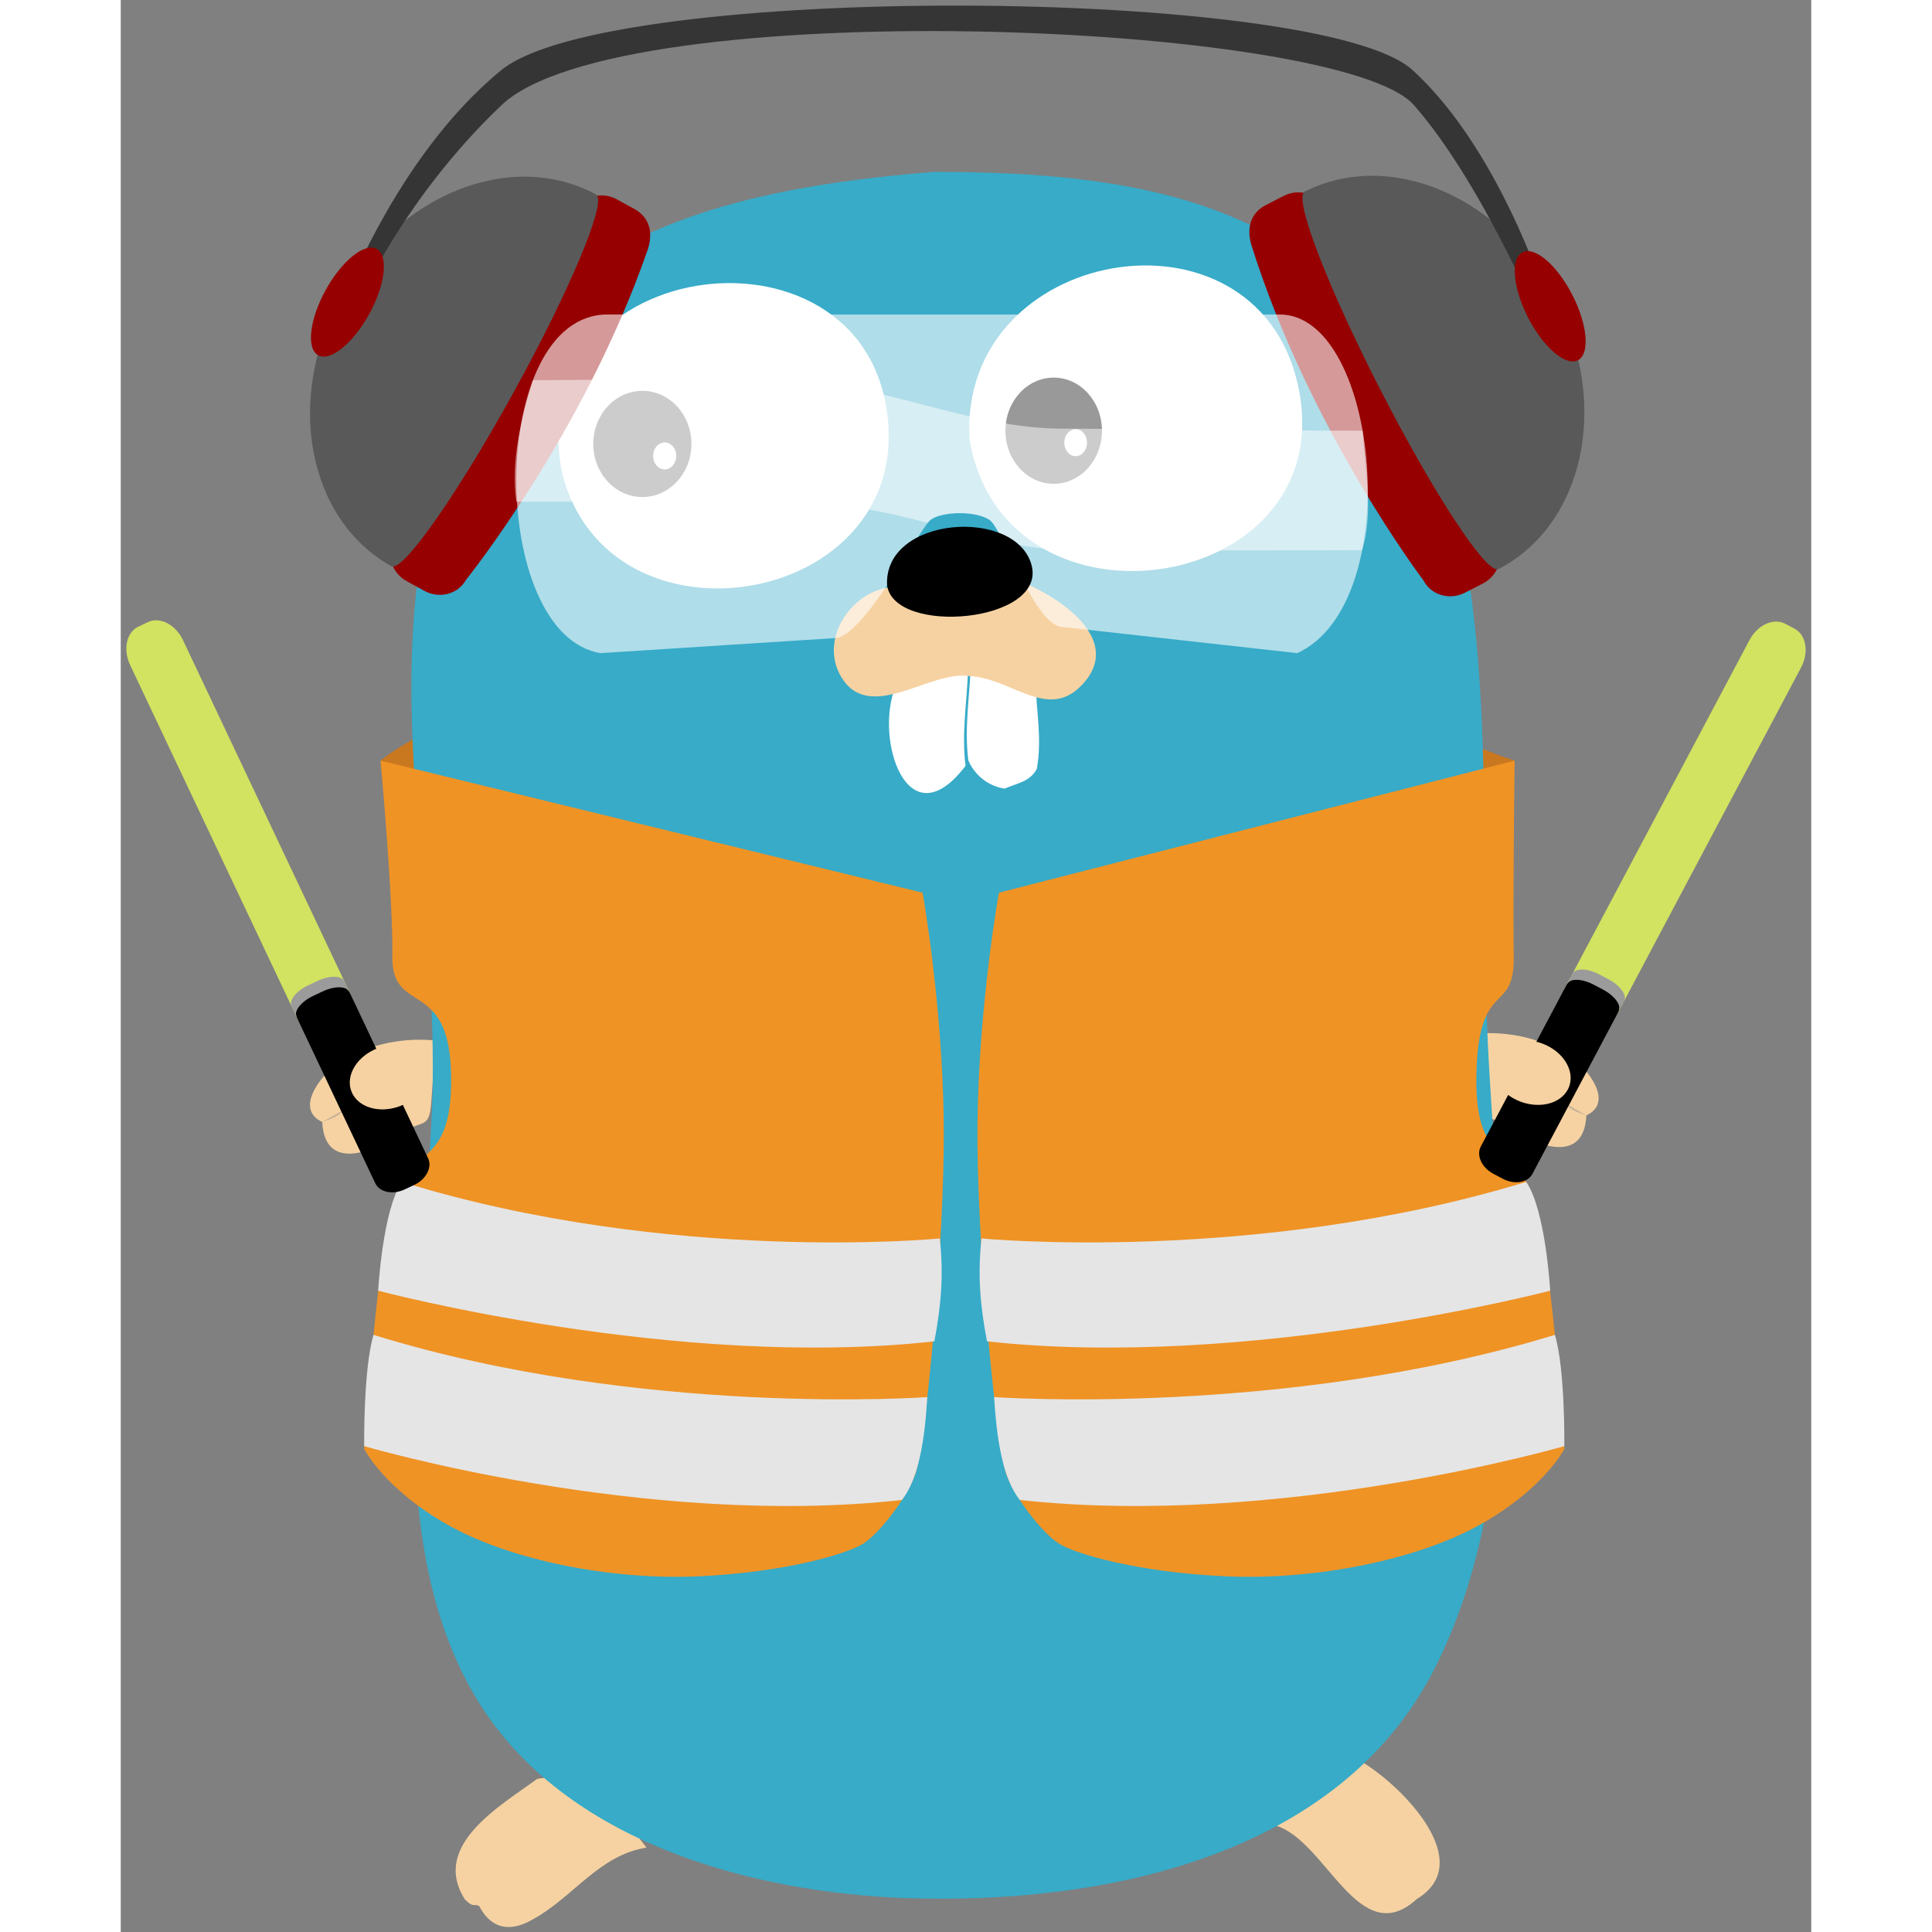 <?xml version="1.0" encoding="UTF-8"?>
<svg width="32px" height="32px" viewBox="0 0 259 296" version="1.1" xmlns="http://www.w3.org/2000/svg" xmlns:xlink="http://www.w3.org/1999/xlink">
    <rect x="0" y="0" width="259" height="296" fill="#808080" stroke="none"/>
    <!-- Generator: sketchtool 50.2 (55047) - http://www.bohemiancoding.com/sketch -->
    <title>35600C78-FD43-44A0-A2D3-2D9D8078107C@3x</title>
    <desc>Created with sketchtool.</desc>
    <defs></defs>
    <g id="Page-1" stroke="none" stroke-width="1" fill="none" fill-rule="evenodd">
        <g id="Traefik---Bandeau-top" transform="translate(-271, -208)">
            <g id="Group-5" transform="translate(-6, 60)">
                <g id="Group-4" transform="translate(277, 148)">
                    <g id="traefik.logo.bright">
                        <path d="M39.804,116.54 C39.804,116.54 60.959,98.148 123.573,98.148 C181.015,98.148 197.157,111.161 213.552,116.54 L128.017,158.28 L39.804,116.54 Z" id="path3156" fill="#C9781F" fill-rule="nonzero"></path>
                        <g id="g3158" transform="translate(28.71, 26.011)">
                            <path d="M2.163,145.886 C2.551,153.864 10.532,150.173 14.147,147.679 C17.578,145.311 18.582,147.279 18.883,142.606 C19.08,139.534 19.435,136.463 19.26,133.379 C14.071,132.909 8.427,134.143 4.173,137.229 C1.982,138.82 -2.126,143.894 2.163,145.886" id="path3160" fill="#F6D2A2" fill-rule="nonzero"></path>
                            <path d="M2.163,145.886 C3.325,145.455 4.556,145.148 5.344,144.099" id="path3162" fill="#C6B198" fill-rule="nonzero"></path>
                            <path d="M20.607,50.842 C-9.976,42.253 12.765,3.398 37.324,19.38 L20.607,50.842 Z" id="path3164" fill="#37ABC8" fill-rule="nonzero"></path>
                            <path d="M156.488,16.464 C180.695,-0.516 202.571,37.794 174.437,47.433 L156.488,16.464 Z" id="path3166" fill="#37ABC8" fill-rule="nonzero"></path>
                            <path d="M161.695,244.076 C167.844,247.876 179.083,259.364 169.859,264.935 C160.996,273.039 156.036,256.04 148.257,253.684 C151.607,249.141 155.853,244.998 161.695,244.076 Z" id="path3168" fill="#F6D2A2" fill-rule="nonzero"></path>
                            <path d="M169.859,264.935 C168.492,262.219 168.032,259.05 165.749,256.861" id="path3170"></path>
                            <path d="M51.842,257.06 C44.625,258.175 40.563,264.678 34.546,267.98 C28.877,271.356 26.708,266.899 26.197,265.994 C25.308,265.589 25.383,266.371 24.011,264.991 C18.755,256.708 29.488,250.653 35.076,246.538 C42.86,244.966 47.738,251.705 51.842,257.06 Z" id="path3172" fill="#F6D2A2" fill-rule="nonzero"></path>
                            <path d="M26.198,265.993 C26.472,262.837 28.979,260.722 30.173,258.052" id="path3174"></path>
                            <path d="M21.884,40.11 C17.849,37.979 14.889,35.084 17.357,30.423 C19.642,26.109 23.887,26.577 27.922,28.708 L21.884,40.11 Z" id="path3176" fill="#077E91" fill-rule="nonzero"></path>
                            <path d="M168.063,36.058 C172.098,33.927 175.058,31.032 172.59,26.371 C170.305,22.056 166.06,22.525 162.024,24.656 L168.063,36.058 Z" id="path3178" fill="#077E91" fill-rule="nonzero"></path>
                            <path d="M195.837,144.873 C195.45,152.851 187.469,149.16 183.854,146.665 C180.422,144.297 179.419,146.266 179.118,141.593 C178.921,138.521 178.566,135.45 178.741,132.366 C183.929,131.896 189.574,133.13 193.827,136.216 C196.018,137.806 200.127,142.882 195.837,144.873" id="path3180" fill="#F6D2A2" fill-rule="nonzero"></path>
                            <path d="M195.837,144.873 C194.676,144.441 193.445,144.135 192.656,143.086" id="path3182" fill="#C6B198" fill-rule="nonzero"></path>
                            <g id="g3184" transform="translate(15.351, 0)" fill="#37ABC8" fill-rule="nonzero">
                                <path d="M80.585,0.326 C111.203,0.326 139.905,4.699 154.867,34.075 C168.297,67.002 163.521,102.509 165.569,137.308 C167.328,167.189 171.228,201.71 157.347,229.401 C142.745,258.533 106.256,265.861 76.193,264.788 C52.58,263.944 24.055,256.251 10.729,234.706 C-4.907,209.43 2.496,171.847 3.631,143.723 C4.976,110.408 -5.405,76.992 5.554,44.392 C16.923,10.576 47.585,2.933 80.585,0.326" id="path3186"></path>
                            </g>
                            <path d="M101.341,41.373 C106.838,73.286 159.073,64.848 151.57,32.662 C144.843,3.8 99.514,11.789 101.341,41.373" id="path3188" fill="#FFFFFF" fill-rule="nonzero"></path>
                            <path d="M38.921,46.534 C46.046,74.317 90.587,67.204 88.908,39.335 C86.897,5.957 32.109,12.398 38.921,46.534" id="path3190" fill="#FFFFFF" fill-rule="nonzero"></path>
                            <path d="M111.481,78.573 C111.505,82.838 112.491,87.006 111.639,91.794 C110.579,93.795 108.499,94.007 106.705,94.816 C104.225,94.427 102.139,92.801 101.144,90.484 C100.507,85.446 101.381,80.568 101.542,75.528 L111.481,78.573 Z" id="path3192" fill="#FFFFFF" fill-rule="nonzero"></path>
                            <g id="g3194" transform="translate(43.311, 33.398)" fill-rule="nonzero">
                                <ellipse id="ellipse3196" fill="#000000" cx="7.895" cy="8.606" rx="7.521" ry="8.136"></ellipse>
                                <ellipse id="ellipse3198" fill="#FFFFFF" cx="11.316" cy="10.441" rx="1.773" ry="2.068"></ellipse>
                            </g>
                            <g id="g3200" transform="translate(106.359, 31.755)" fill-rule="nonzero">
                                <ellipse id="ellipse3202" fill="#000000" cx="7.866" cy="8.222" rx="7.396" ry="8.136"></ellipse>
                                <ellipse id="ellipse3204" fill="#FFFFFF" cx="11.231" cy="10.058" rx="1.744" ry="2.068"></ellipse>
                            </g>
                            <path d="M89.987,79.215 C86.705,87.158 91.817,103.04 100.721,91.326 C100.084,86.287 100.958,81.41 101.119,76.37 L89.987,79.215 Z" id="path3206" fill="#FFFFFF" fill-rule="nonzero"></path>
                            <g id="g3208" transform="translate(80.043, 62.963)" fill="#F6D2A2" fill-rule="nonzero">
                                <path d="M9.422,0.957 C3.305,1.478 -1.695,8.74 1.486,14.486 C5.697,22.096 15.097,13.812 20.952,14.589 C27.691,14.727 33.211,21.704 38.624,15.85 C44.643,9.339 36.032,2.998 29.302,0.163 L9.422,0.957 Z" id="path3210"></path>
                            </g>
                        </g>
                        <g id="g3212" transform="translate(36.933, 116.349)" fill-rule="nonzero">
                            <path d="M2.871,0.191 C2.871,0.191 4.807,21.139 4.674,30.169 C4.542,39.198 13.205,33.497 13.654,47.698 C14.104,61.898 8.407,59.205 5.405,66.156 C2.403,73.106 0.363,105.655 0.363,105.655 C0.363,105.655 3.444,111.737 13.064,117.213 C22.685,122.689 38.154,125.765 51.549,125.159 C64.945,124.553 74.513,121.687 76.905,120.102 C79.297,118.518 83.267,113.505 84.761,109.628 C86.254,105.751 89.374,73.82 89.157,55.548 C88.939,37.277 85.916,20.417 85.916,20.417 L2.871,0.191 Z" id="path3214" fill="#EF9325"></path>
                            <path d="M87.722,89.156 C48.275,93.553 2.504,81.397 2.504,81.397 C2.504,81.397 3.177,69.066 6.137,64.727 C47.164,77.421 88.554,73.396 88.554,73.396 C89.168,79.152 88.735,83.728 87.722,89.156 Z" id="path3216" fill="#E5E5E5"></path>
                            <path d="M82.757,113.458 C43.31,117.855 0.363,105.21 0.363,105.21 C0.363,105.21 0.226,93.367 1.793,88.166 C42.819,100.86 86.64,97.697 86.64,97.697 C86.271,103.945 85.391,110.096 82.757,113.458 Z" id="path3218" fill="#E5E5E5"></path>
                        </g>
                        <g id="g3220" transform="translate(131.231, 116.349)" fill-rule="nonzero">
                            <path d="M82.322,0.191 C82.322,0.191 82.054,21.139 82.188,30.169 C82.323,39.198 76.937,33.497 76.482,47.698 C76.026,61.898 81.795,59.205 84.835,66.156 C87.874,73.106 89.94,105.655 89.94,105.655 C89.94,105.655 86.821,111.737 77.08,117.213 C67.339,122.689 51.674,125.765 38.111,125.159 C24.548,124.553 14.86,121.687 12.437,120.102 C10.014,118.517 5.994,113.505 4.482,109.628 C2.97,105.751 -0.189,73.82 0.031,55.548 C0.252,37.277 3.312,20.417 3.312,20.417 L82.322,0.191 Z" id="path3222" fill="#EF9325"></path>
                            <path d="M1.484,89.156 C41.426,93.553 87.772,81.397 87.772,81.397 C87.772,81.397 87.091,69.066 84.094,64.727 C42.552,77.421 0.642,73.396 0.642,73.396 C0.02,79.152 0.458,83.728 1.484,89.156 Z" id="path3224" fill="#E5E5E5"></path>
                            <path d="M6.511,113.458 C46.454,117.855 89.94,105.21 89.94,105.21 C89.94,105.21 90.079,93.367 88.492,88.166 C46.95,100.86 2.579,97.697 2.579,97.697 C2.953,103.945 3.844,110.096 6.511,113.458 Z" id="path3226" fill="#E5E5E5"></path>
                        </g>
                        <g id="g3228" transform="translate(207.984, 94.996)" fill-rule="nonzero">
                            <path d="M21.503,59.965 C20.261,62.304 17.805,63.433 16.015,62.486 L14.582,61.728 C12.792,60.781 12.347,58.117 13.588,55.778 L41.54,3.09 C42.781,0.751 45.238,-0.378 47.028,0.569 L48.461,1.327 C50.251,2.274 50.696,4.938 49.455,7.277 L21.503,59.965 Z" id="path3230" fill="#D2E261"></path>
                            <path d="M8.302,84.847 C7.579,86.21 5.542,86.547 3.753,85.6 L2.319,84.842 C0.53,83.895 -0.336,82.023 0.388,80.66 L13.502,55.941 C14.225,54.578 16.261,54.241 18.051,55.188 L19.484,55.946 C21.274,56.893 22.139,58.766 21.416,60.128 L8.302,84.847 Z" id="path3232" fill="#000000"></path>
                            <path d="M19.962,55.046 L18.528,54.288 C16.739,53.341 14.908,53.289 14.439,54.173 L13.601,55.753 C14.07,54.869 15.9,54.92 17.69,55.868 L19.124,56.626 C20.913,57.573 21.984,59.057 21.516,59.94 L22.354,58.36 C22.823,57.477 21.751,55.993 19.962,55.046 Z" id="path3234" fill="#9B9B9B"></path>
                        </g>
                        <ellipse id="ellipse3236" fill="#F6D2A2" fill-rule="nonzero" transform="translate(216.137, 164.336) rotate(20.414) translate(-216.137, -164.336) " cx="216.137" cy="164.336" rx="6.153" ry="4.754"></ellipse>
                        <g id="g3238" transform="translate(0.749, 94.996)" fill-rule="nonzero">
                            <path d="M26.194,60.815 C27.327,63.209 29.729,64.449 31.56,63.585 L33.027,62.893 C34.858,62.029 35.425,59.389 34.292,56.995 L8.789,3.082 C7.657,0.688 5.255,-0.552 3.424,0.312 L1.957,1.004 C0.126,1.868 -0.441,4.509 0.691,6.902 L26.194,60.815 Z" id="path3240" fill="#D2E261"></path>
                            <path d="M38.239,86.276 C38.898,87.671 40.917,88.101 42.749,87.237 L44.216,86.545 C46.047,85.681 46.997,83.85 46.337,82.456 L34.371,57.162 C33.712,55.767 31.693,55.338 29.861,56.201 L28.395,56.893 C26.563,57.757 25.613,59.588 26.273,60.982 L38.239,86.276 Z" id="path3242" fill="#000000"></path>
                            <path d="M27.959,55.972 L29.426,55.28 C31.257,54.416 33.088,54.449 33.516,55.352 L34.28,56.97 C33.853,56.066 32.022,56.034 30.191,56.897 L28.724,57.589 C26.893,58.453 25.755,59.886 26.182,60.79 L25.418,59.173 C24.99,58.27 26.128,56.836 27.959,55.972 Z" id="path3244" fill="#9B9B9B"></path>
                        </g>
                        <ellipse id="ellipse3246" fill="#F6D2A2" fill-rule="nonzero" transform="translate(41.089, 165.024) rotate(159.586) translate(-41.089, -165.024) " cx="41.089" cy="165.024" rx="6.153" ry="4.754"></ellipse>
                        <g id="g3248" transform="translate(26.517, 0.826)" fill-rule="nonzero">
                            <g id="g3250" transform="translate(2.193, 25.733)">
                                <path d="M24.195,62.268 C22.979,64.477 20.111,65.233 17.788,63.957 L15.116,62.49 C12.793,61.215 11.896,58.391 13.112,56.182 L40.915,5.686 C42.131,3.478 45,2.722 47.323,3.998 L49.994,5.465 C52.317,6.74 52.916,9.127 51.998,11.772 C42.259,39.836 24.195,62.268 24.195,62.268 Z" id="path3252" fill="#960000"></path>
                                <path d="M31.55,33.426 C40.005,18.07 45.56,4.863 44.236,3.365 L44.268,3.309 C44.232,3.289 44.193,3.276 44.157,3.256 C44.153,3.253 44.152,3.244 44.147,3.242 L44.143,3.249 C31.15,-3.781 13.67,3.182 5.034,18.865 C-3.601,34.549 -0.124,53.019 12.78,60.209 L12.776,60.217 C12.781,60.22 12.789,60.216 12.794,60.218 C12.83,60.238 12.861,60.264 12.897,60.283 L12.929,60.227 C14.903,60.541 23.095,48.781 31.55,33.426 Z" id="path3254" fill="#595959"></path>
                            </g>
                            <g id="g3256" transform="translate(146.38, 25.733)">
                                <path d="M26.696,62.374 C27.847,64.616 30.693,65.455 33.051,64.247 L35.764,62.857 C38.123,61.649 39.101,58.852 37.95,56.61 L11.617,5.334 C10.466,3.092 7.62,2.253 5.261,3.461 L2.549,4.851 C0.19,6.059 -0.478,8.428 0.363,11.098 C9.288,39.431 26.696,62.374 26.696,62.374 Z" id="path3258" fill="#960000"></path>
                                <path d="M20.177,33.331 C12.17,17.739 6.998,4.377 8.365,2.918 L8.335,2.86 C8.372,2.842 8.411,2.829 8.447,2.811 C8.452,2.808 8.453,2.799 8.458,2.797 L8.462,2.805 C21.652,-3.848 38.924,3.615 47.103,19.541 C55.281,35.468 51.273,53.83 38.166,60.645 L38.17,60.653 C38.165,60.655 38.157,60.651 38.152,60.653 C38.115,60.673 38.084,60.697 38.047,60.716 L38.017,60.658 C36.034,60.915 28.185,48.924 20.177,33.331 Z" id="path3260" fill="#595959"></path>
                            </g>
                            <path d="M192.63,52.488 C192.63,52.488 182.901,28.154 171.618,15.288 C160.335,2.423 49.943,-1.964 31.815,15.288 C13.687,32.541 6.852,52.488 6.852,52.488 L6.852,47.099 C6.852,47.099 15.237,23.41 31.815,9.899 C48.393,-3.612 157.333,-2.901 171.387,9.899 C185.442,22.698 192.63,47.099 192.63,47.099 L192.63,52.488 Z" id="path3262" fill="#353535"></path>
                            <ellipse id="ellipse3264" fill="#960000" transform="translate(192.49, 46.096) rotate(152.851) translate(-192.49, -46.096) " cx="192.49" cy="46.096" rx="3.81" ry="9.294"></ellipse>
                            <ellipse id="ellipse3266" fill="#960000" transform="translate(8.209, 45.461) rotate(28.803) translate(-8.209, -45.461) " cx="8.209" cy="45.461" rx="3.81" ry="9.294"></ellipse>
                        </g>
                        <g id="g3268" transform="translate(59.959, 47.911)" fill="#FFFFFF" fill-rule="nonzero">
                            <path d="M117.592,0.269 L97.195,0.269 L81.025,0.269 L56.225,0.269 L42.215,0.269 L14.627,0.269 C-3.86,0.269 -3.796,49.329 13.561,52.157 L49.452,49.852 C53.791,49.852 62.456,33.068 64.081,31.749 C65.707,30.429 71.06,30.268 73.168,31.749 C75.277,33.229 80.072,48.16 84.411,48.16 L120.302,52.156 C137.067,44.452 132.841,0.269 117.592,0.269 Z" id="path3270" opacity="0.6"></path>
                            <path d="M41.965,10.413 C30.625,10.16 12.881,10.263 3.189,10.342 C1.564,15.663 -0.248,22.4 0.65,28.942 C9.453,28.942 28.589,28.984 42.197,28.984 C50.391,28.984 57.28,30.528 63.687,32.201 C63.845,31.999 63.978,31.851 64.081,31.767 C65.707,30.448 71.06,30.287 73.168,31.767 C73.714,32.15 74.442,33.441 75.292,35.134 C78.564,35.823 81.84,36.298 85.244,36.341 C94.518,36.458 116.251,36.421 130.236,36.382 C132.018,30.437 130.704,24.065 130.305,18.077 C116.65,18.077 94.95,17.77 84.547,17.77 C69.888,17.769 57.089,10.75 41.965,10.413 Z" id="path3272" opacity="0.5"></path>
                        </g>
                        <path d="M117.405,89.612 C116.952,79.03 137.154,77.708 139.54,86.565 C141.92,95.402 118.399,97.455 117.405,89.612 C116.611,83.351 117.405,89.612 117.405,89.612 Z" id="path3274" fill="#000000" fill-rule="nonzero"></path>
                    </g>
                </g>
            </g>
        </g>
    </g>
</svg>